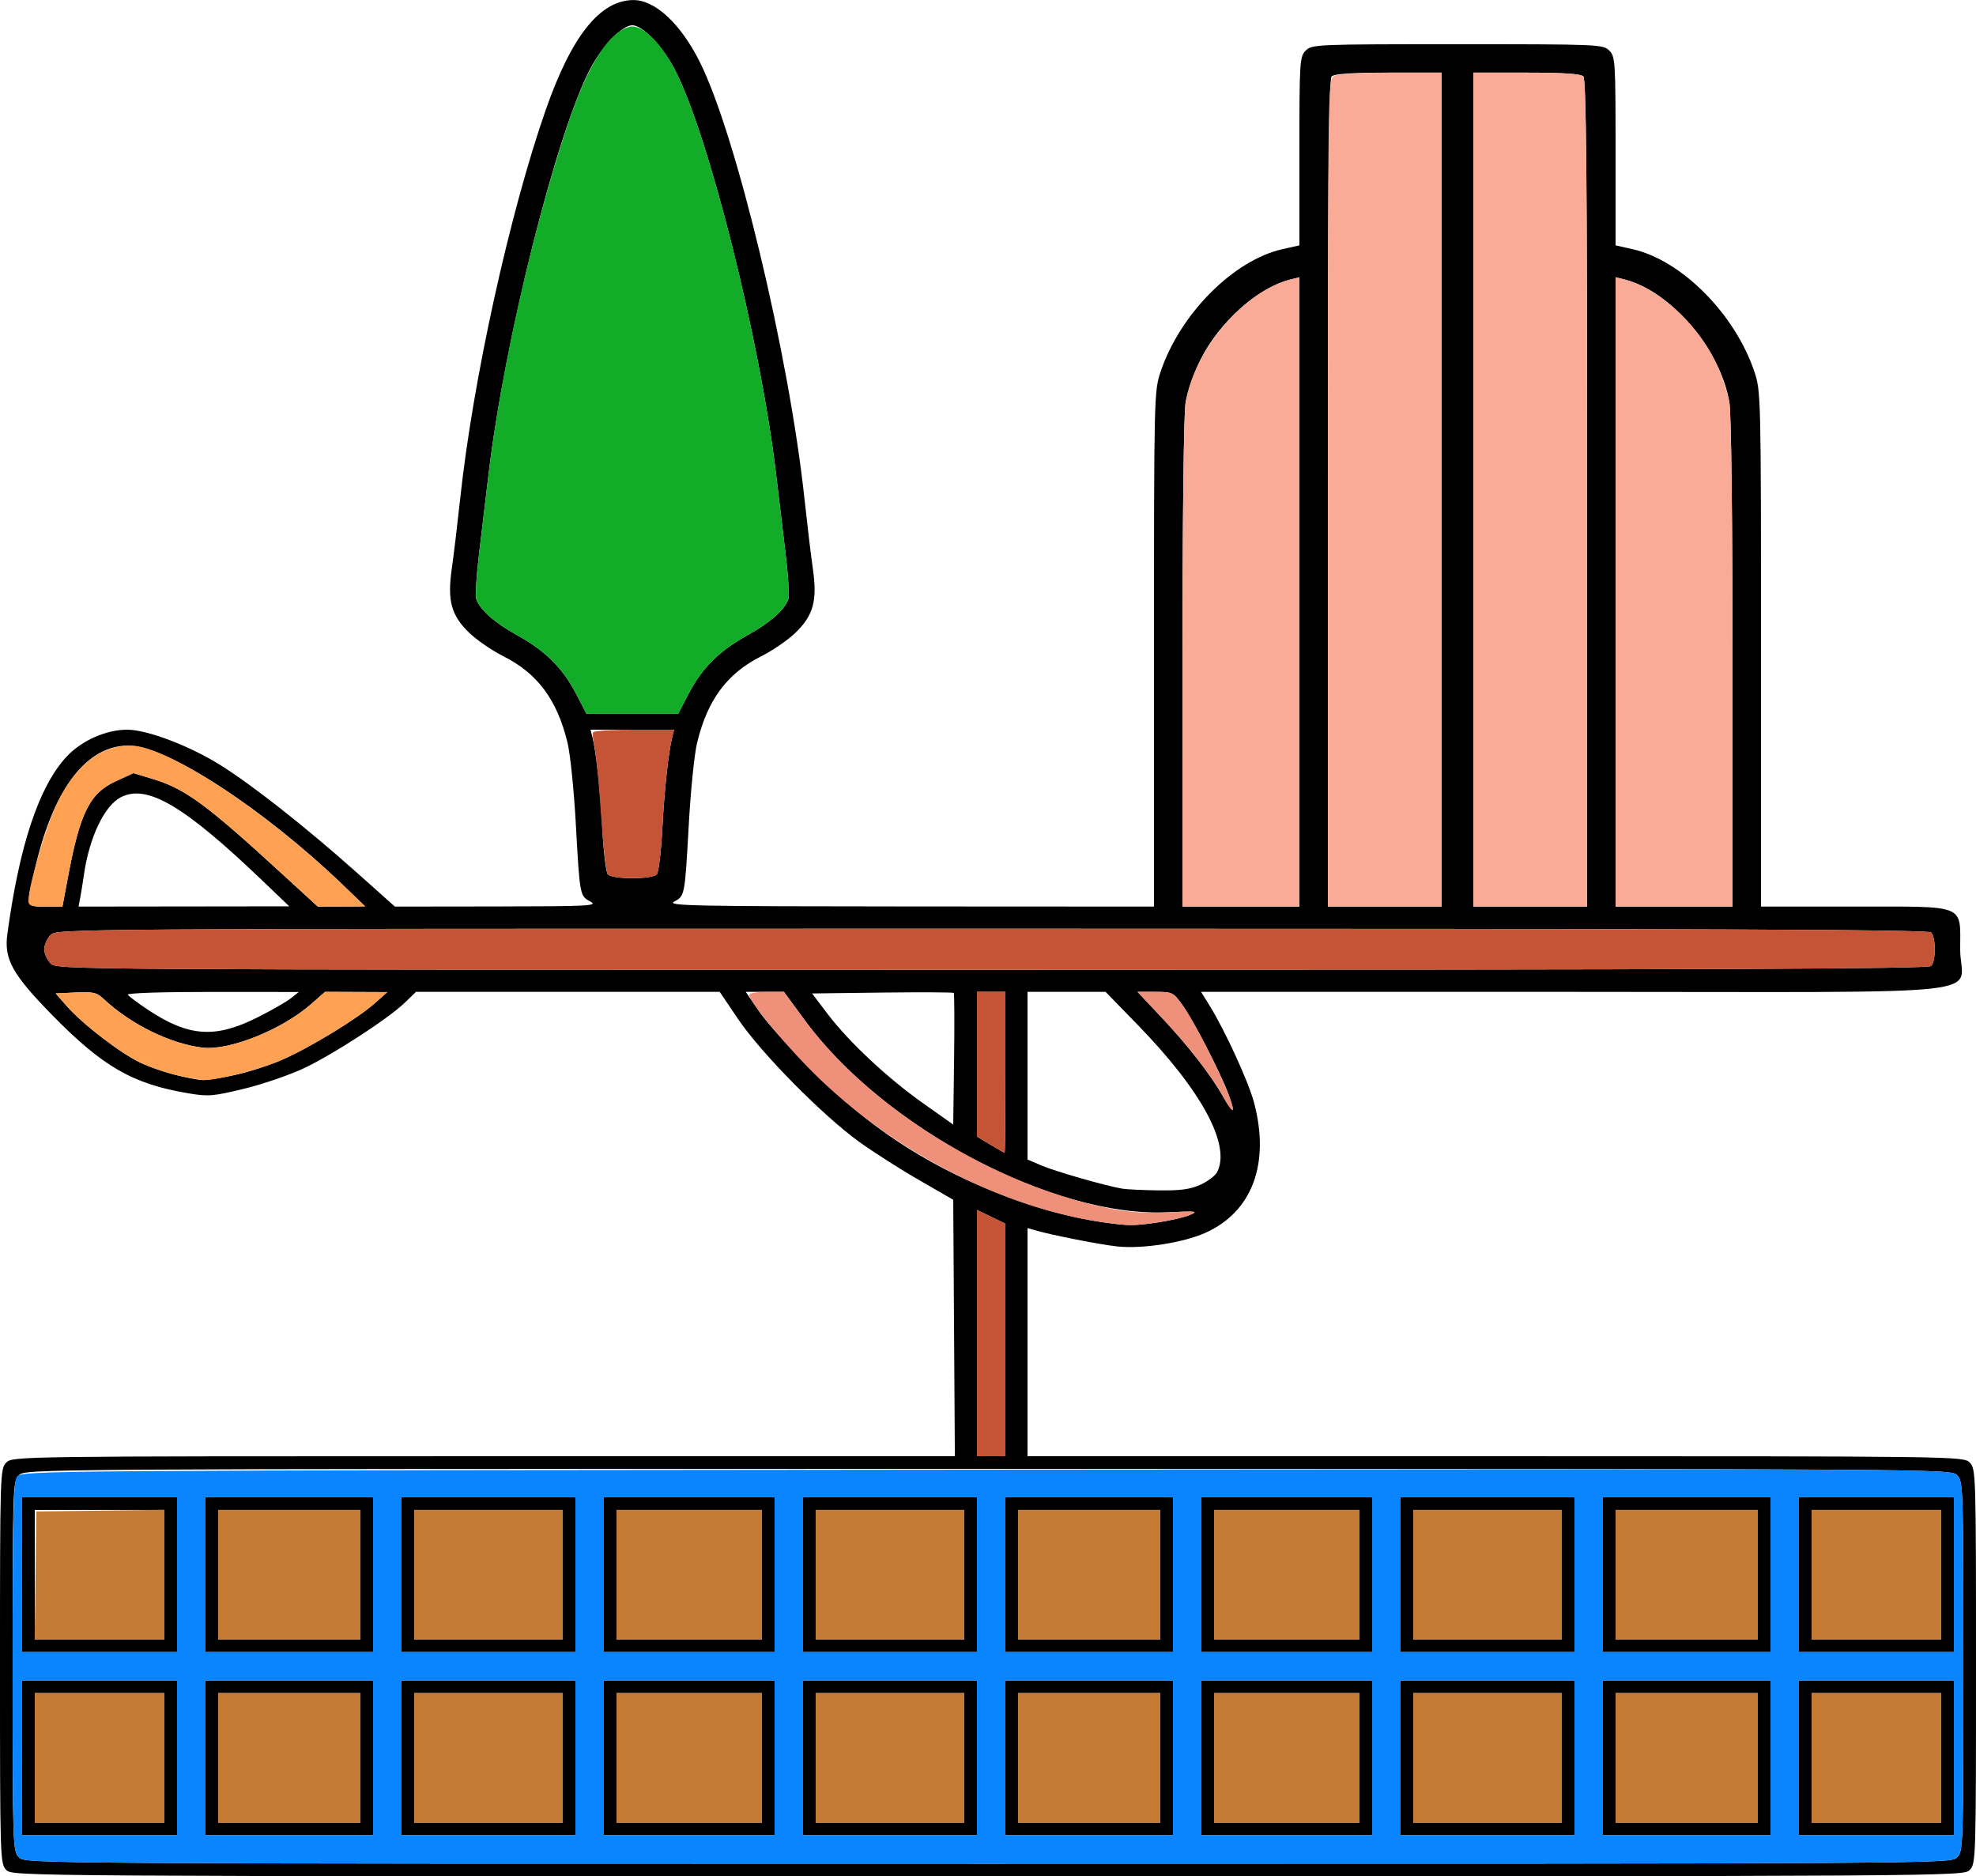 <?xml version="1.0" encoding="UTF-8" standalone="no"?>
<!DOCTYPE svg PUBLIC "-//W3C//DTD SVG 1.1//EN"
"http://www.w3.org/Graphics/SVG/1.1/DTD/svg11.dtd">
<svg width="632px" height="600px"
xmlns="http://www.w3.org/2000/svg" version="1.1">
<g transform="translate(0000, 0000) scale(1, 1)">
<path fill="#000000" stroke="none" d="
M 2.02 597.98
C 0.04 596.00 0.00 594.62 0.00 532.83
C 0.00 471.04 0.04 469.66 2.02 467.68
C 4.02 465.68 5.39 465.66 154.72 465.66
L 305.40 465.66
L 305.14 424.66
L 304.88 383.65
L 294.07 377.42
C 288.12 374.01 279.48 368.49 274.85 365.17
C 263.26 356.84 243.45 336.78 236.17 326.01
L 230.19 317.17
L 181.62 317.17
L 133.05 317.17
L 129.47 320.63
C 124.23 325.70 106.91 336.95 97.37 341.52
C 92.80 343.69 84.15 346.67 78.16 348.13
C 68.14 350.56 66.67 350.69 60.24 349.61
C 42.40 346.62 32.80 341.08 16.44 324.33
C 3.90 311.49 1.25 306.68 2.36 298.63
C 6.20 270.29 12.45 251.56 21.21 242.05
C 26.04 236.83 33.90 233.32 40.74 233.34
C 47.11 233.36 60.61 238.48 70.38 244.59
C 80.80 251.09 97.80 264.49 114.23 279.13
L 126.30 289.90
L 158.96 289.86
C 188.43 289.82 191.35 289.67 188.85 288.31
C 185.43 286.46 185.45 286.57 184.15 263.13
C 183.56 252.58 182.38 241.03 181.51 237.47
C 178.18 223.74 171.90 215.30 160.90 209.80
C 157.35 208.02 152.49 204.68 150.10 202.37
C 144.32 196.82 143.03 192.09 144.50 181.87
C 145.10 177.68 146.30 167.65 147.17 159.60
C 151.24 121.62 162.90 68.58 174.50 35.27
C 182.78 11.54 191.87 0.11 202.53 0.02
C 209.51 -0.03 217.68 7.56 223.79 19.75
C 235.49 43.11 252.39 113.59 257.31 159.60
C 258.18 167.65 259.38 177.68 259.98 181.87
C 261.45 192.09 260.16 196.82 254.38 202.37
C 251.99 204.68 247.13 208.02 243.58 209.80
C 232.58 215.30 226.30 223.74 222.97 237.47
C 222.10 241.03 220.92 252.58 220.33 263.13
C 219.03 286.57 219.05 286.46 215.63 288.31
C 213.16 289.66 221.30 289.82 290.97 289.86
L 369.09 289.90
L 369.09 207.55
C 369.09 126.78 369.13 125.07 371.19 118.91
C 377.41 100.38 394.52 83.18 410.21 79.67
L 415.60 78.46
L 415.60 48.32
C 415.60 19.53 415.69 18.09 417.63 16.16
C 419.59 14.20 420.99 14.14 466.16 14.14
C 511.33 14.14 512.74 14.20 514.70 16.16
C 516.63 18.09 516.72 19.53 516.72 48.32
L 516.72 78.46
L 522.11 79.67
C 537.81 83.18 554.92 100.38 561.14 118.91
C 563.20 125.07 563.24 126.78 563.24 207.55
L 563.24 289.90
L 593.07 289.90
C 629.28 289.90 626.94 288.96 626.94 303.54
C 626.94 318.94 642.96 317.17 503.52 317.17
L 384.14 317.17
L 386.81 321.46
C 391.73 329.36 399.32 345.89 401.08 352.53
C 406.29 372.14 400.49 387.59 385.40 394.28
C 378.29 397.42 365.44 399.40 357.46 398.59
C 351.82 398.00 336.12 394.91 330.92 393.36
L 328.64 392.70
L 328.64 429.17
L 328.64 465.66
L 478.30 465.66
C 626.61 465.66 627.98 465.68 629.98 467.68
C 631.96 469.66 632.00 471.04 632.00 532.83
C 632.00 594.62 631.96 596.00 629.98 597.98
C 627.97 599.99 626.61 600.00 316.00 600.00
C 5.39 600.00 4.03 599.99 2.02 597.98
M 625.93 593.94
C 627.90 591.97 627.96 590.58 627.96 532.83
C 627.96 475.08 627.90 473.69 625.93 471.72
C 623.92 469.71 622.57 469.70 316.00 469.70
C 9.43 469.70 8.08 469.71 6.07 471.72
C 4.10 473.69 4.04 475.08 4.04 532.83
C 4.04 590.58 4.10 591.97 6.07 593.94
C 8.08 595.95 9.43 595.96 316.00 595.96
C 622.57 595.96 623.92 595.95 625.93 593.94
M 321.56 428.48
L 321.56 391.31
L 317.01 389.10
L 312.46 386.90
L 312.46 426.27
L 312.46 465.66
L 317.01 465.66
L 321.56 465.66
L 321.56 428.48
M 370.35 390.89
C 374.10 390.35 378.65 389.29 380.46 388.55
C 383.45 387.31 382.81 387.23 373.56 387.66
C 336.82 389.36 282.76 360.78 257.36 326.20
L 250.73 317.17
L 244.62 317.17
L 238.51 317.17
L 242.85 323.48
C 245.24 326.96 252.89 335.48 259.86 342.44
C 277.53 360.10 295.18 371.84 318.07 381.14
C 329.47 385.78 341.83 389.25 352.42 390.80
C 360.79 392.01 362.56 392.02 370.35 390.89
M 383.92 378.85
C 386.24 377.80 388.62 376.02 389.23 374.90
C 393.84 366.30 384.40 348.78 363.69 327.53
L 353.61 317.17
L 341.13 317.17
L 328.64 317.17
L 328.64 343.98
L 328.64 370.78
L 333.22 372.74
C 337.60 374.62 353.68 379.21 358.98 380.11
C 360.37 380.34 365.60 380.59 370.60 380.65
C 377.56 380.74 380.70 380.31 383.92 378.85
M 321.56 342.93
L 321.56 317.17
L 317.01 317.17
L 312.46 317.17
L 312.46 340.30
L 312.46 363.43
L 316.76 366.02
C 319.12 367.44 321.17 368.63 321.31 368.65
C 321.45 368.67 321.56 357.09 321.56 342.93
M 305.05 317.51
C 304.84 317.30 294.55 317.25 282.20 317.40
L 259.73 317.68
L 264.71 324.24
C 271.56 333.25 283.89 344.78 295.32 352.85
L 304.88 359.61
L 305.15 338.75
C 305.30 327.27 305.25 317.72 305.05 317.51
M 392.86 349.77
C 390.27 342.83 381.62 326.11 378.13 321.29
C 375.25 317.32 374.94 317.17 369.48 317.17
L 363.82 317.17
L 371.39 325.21
C 380.01 334.35 387.33 343.77 391.20 350.68
C 394.50 356.54 395.24 356.13 392.86 349.77
M 74.62 343.86
C 78.90 342.98 85.83 340.79 90.00 338.98
C 98.96 335.11 114.12 325.88 119.83 320.84
L 123.87 317.25
L 113.91 317.21
L 103.96 317.17
L 99.50 321.09
C 90.19 329.28 73.25 336.06 64.72 335.00
C 54.39 333.73 41.83 327.56 33.26 319.54
C 30.94 317.36 29.85 317.10 24.22 317.37
L 17.81 317.68
L 21.29 321.65
C 26.47 327.55 38.53 336.80 45.06 339.89
C 50.31 342.36 60.52 345.17 65.01 345.37
C 66.01 345.41 70.33 344.74 74.62 343.86
M 82.39 325.32
C 86.85 323.08 91.63 320.34 93.03 319.23
L 95.56 317.21
L 67.94 317.19
C 51.79 317.18 40.56 317.55 40.89 318.08
C 41.21 318.59 44.07 320.74 47.27 322.86
C 60.35 331.56 68.80 332.14 82.39 325.32
M 617.64 308.89
C 619.21 307.32 619.21 299.75 617.64 298.18
C 616.70 297.24 548.61 296.97 317.31 296.97
C 19.55 296.97 18.19 296.98 16.18 298.99
C 15.07 300.10 14.16 302.14 14.16 303.54
C 14.16 304.93 15.07 306.97 16.18 308.08
C 18.19 310.09 19.55 310.10 317.31 310.10
C 548.61 310.10 616.70 309.83 617.64 308.89
M 21.72 280.56
C 25.61 259.77 28.69 253.64 37.12 249.77
L 42.69 247.22
L 48.82 249.08
C 59.25 252.23 65.95 257.15 90.50 279.69
L 101.63 289.89
L 109.21 289.87
L 116.79 289.84
L 109.72 283.03
C 84.03 258.36 53.37 238.47 40.95 238.44
C 27.98 238.40 17.48 251.83 11.63 275.94
C 8.13 290.38 8.03 289.90 14.54 289.90
L 19.97 289.90
L 21.72 280.56
M 83.93 281.60
C 58.83 257.58 47.00 250.62 38.63 254.95
C 33.36 257.67 28.53 267.84 26.83 279.80
C 26.47 282.30 25.95 285.60 25.65 287.12
L 25.12 289.90
L 58.82 289.86
L 92.52 289.82
L 83.93 281.60
M 415.60 189.28
L 415.60 88.67
L 412.82 89.35
C 402.34 91.94 389.84 103.09 383.90 115.15
C 381.85 119.31 379.73 125.45 379.19 128.79
C 378.60 132.34 378.20 166.87 378.20 212.37
L 378.19 289.90
L 396.90 289.90
L 415.60 289.90
L 415.60 189.28
M 461.11 156.57
L 461.11 23.23
L 444.12 23.23
C 432.26 23.23 426.77 23.60 425.92 24.44
C 424.99 25.37 424.70 56.36 424.70 157.78
L 424.70 289.90
L 442.91 289.90
L 461.11 289.90
L 461.11 156.57
M 507.62 157.78
C 507.62 56.36 507.34 25.37 506.41 24.44
C 505.56 23.60 500.07 23.23 488.21 23.23
L 471.22 23.23
L 471.22 156.57
L 471.22 289.90
L 489.42 289.90
L 507.62 289.90
L 507.62 157.78
M 554.13 212.37
C 554.13 166.87 553.72 132.34 553.14 128.79
C 550.38 111.77 534.38 93.02 519.50 89.35
L 516.72 88.67
L 516.72 189.28
L 516.72 289.90
L 535.43 289.90
L 554.14 289.90
L 554.13 212.37
M 210.10 279.55
C 210.66 278.85 211.44 272.37 211.83 265.15
C 212.50 252.40 213.79 240.59 215.00 235.72
L 215.61 233.33
L 202.24 233.33
L 188.87 233.33
L 189.48 235.72
C 190.69 240.59 191.98 252.40 192.65 265.15
C 193.04 272.37 193.82 278.85 194.38 279.55
C 195.02 280.33 198.00 280.81 202.24 280.81
C 206.48 280.81 209.46 280.33 210.10 279.55
M 220.20 221.90
C 224.46 213.68 230.09 208.07 239.05 203.13
C 246.24 199.17 250.92 195.04 252.14 191.60
C 252.50 190.59 252.12 184.22 251.30 177.45
C 250.49 170.69 249.10 159.02 248.21 151.52
C 243.10 108.62 226.54 42.64 215.69 21.98
C 211.83 14.64 205.49 8.08 202.24 8.08
C 198.99 8.08 192.65 14.64 188.79 21.98
C 177.94 42.64 161.38 108.62 156.27 151.52
C 155.38 159.02 153.99 170.69 153.18 177.45
C 152.36 184.22 151.98 190.59 152.34 191.60
C 153.56 195.04 158.24 199.17 165.43 203.13
C 174.39 208.07 180.02 213.68 184.28 221.90
L 187.58 228.27
L 202.24 228.27
L 216.90 228.27
L 220.20 221.90"/>
<path fill="#000000" stroke="none" d="
M 7.08 562.12
L 7.08 537.37
L 31.85 537.37
L 56.63 537.37
L 56.63 562.12
L 56.63 586.87
L 31.85 586.87
L 7.08 586.87
L 7.08 562.12
M 52.58 562.12
L 52.58 541.41
L 31.85 541.41
L 11.12 541.41
L 11.12 562.12
L 11.12 582.83
L 31.85 582.83
L 52.58 582.83
L 52.58 562.12"/>
<path fill="#000000" stroke="none" d="
M 65.73 562.12
L 65.73 537.37
L 92.52 537.37
L 119.32 537.37
L 119.32 562.12
L 119.32 586.87
L 92.52 586.87
L 65.73 586.87
L 65.73 562.12
M 115.28 562.12
L 115.28 541.41
L 92.52 541.41
L 69.77 541.41
L 69.77 562.12
L 69.77 582.83
L 92.52 582.83
L 115.28 582.83
L 115.28 562.12"/>
<path fill="#000000" stroke="none" d="
M 128.42 562.12
L 128.42 537.37
L 156.23 537.37
L 184.04 537.37
L 184.04 562.12
L 184.04 586.87
L 156.23 586.87
L 128.42 586.87
L 128.42 562.12
M 179.99 562.12
L 179.99 541.41
L 156.23 541.41
L 132.47 541.41
L 132.47 562.12
L 132.47 582.83
L 156.23 582.83
L 179.99 582.83
L 179.99 562.12"/>
<path fill="#000000" stroke="none" d="
M 193.14 562.12
L 193.14 537.37
L 220.44 537.37
L 247.74 537.37
L 247.74 562.12
L 247.74 586.87
L 220.44 586.87
L 193.14 586.87
L 193.14 562.12
M 243.70 562.12
L 243.70 541.41
L 220.44 541.41
L 197.18 541.41
L 197.18 562.12
L 197.18 582.83
L 220.44 582.83
L 243.70 582.83
L 243.70 562.12"/>
<path fill="#000000" stroke="none" d="
M 256.84 562.12
L 256.84 537.37
L 284.65 537.37
L 312.46 537.37
L 312.46 562.12
L 312.46 586.87
L 284.65 586.87
L 256.84 586.87
L 256.84 562.12
M 308.42 562.12
L 308.42 541.41
L 284.65 541.41
L 260.89 541.41
L 260.89 562.12
L 260.89 582.83
L 284.65 582.83
L 308.42 582.83
L 308.42 562.12"/>
<path fill="#000000" stroke="none" d="
M 321.56 562.12
L 321.56 537.37
L 348.36 537.37
L 375.16 537.37
L 375.16 562.12
L 375.16 586.87
L 348.36 586.87
L 321.56 586.87
L 321.56 562.12
M 371.11 562.12
L 371.11 541.41
L 348.36 541.41
L 325.61 541.41
L 325.61 562.12
L 325.61 582.83
L 348.36 582.83
L 371.11 582.83
L 371.11 562.12"/>
<path fill="#000000" stroke="none" d="
M 384.26 562.12
L 384.26 537.37
L 411.56 537.37
L 438.86 537.37
L 438.86 562.12
L 438.86 586.87
L 411.56 586.87
L 384.26 586.87
L 384.26 562.12
M 434.82 562.12
L 434.82 541.41
L 411.56 541.41
L 388.30 541.41
L 388.30 562.12
L 388.30 582.83
L 411.56 582.83
L 434.82 582.83
L 434.82 562.12"/>
<path fill="#000000" stroke="none" d="
M 447.96 562.12
L 447.96 537.37
L 475.77 537.37
L 503.58 537.37
L 503.58 562.12
L 503.58 586.87
L 475.77 586.87
L 447.96 586.87
L 447.96 562.12
M 499.53 562.12
L 499.53 541.41
L 475.77 541.41
L 452.01 541.41
L 452.01 562.12
L 452.01 582.83
L 475.77 582.83
L 499.53 582.83
L 499.53 562.12"/>
<path fill="#000000" stroke="none" d="
M 512.68 562.12
L 512.68 537.37
L 539.48 537.37
L 566.27 537.37
L 566.27 562.12
L 566.27 586.87
L 539.48 586.87
L 512.68 586.87
L 512.68 562.12
M 562.23 562.12
L 562.23 541.41
L 539.48 541.41
L 516.72 541.41
L 516.72 562.12
L 516.72 582.83
L 539.48 582.83
L 562.23 582.83
L 562.23 562.12"/>
<path fill="#000000" stroke="none" d="
M 575.37 562.12
L 575.37 537.37
L 600.15 537.37
L 624.92 537.37
L 624.92 562.12
L 624.92 586.87
L 600.15 586.87
L 575.37 586.87
L 575.37 562.12
M 620.88 562.12
L 620.88 541.41
L 600.15 541.41
L 579.42 541.41
L 579.42 562.12
L 579.42 582.83
L 600.15 582.83
L 620.88 582.83
L 620.88 562.12"/>
<path fill="#000000" stroke="none" d="
M 7.08 503.54
L 7.08 478.79
L 31.85 478.79
L 56.63 478.79
L 56.63 503.54
L 56.63 528.28
L 31.85 528.28
L 7.08 528.28
L 7.08 503.54
M 52.58 503.54
L 52.58 482.83
L 31.85 482.83
L 11.12 482.83
L 11.12 503.54
L 11.12 524.24
L 31.85 524.24
L 52.58 524.24
L 52.58 503.54"/>
<path fill="#000000" stroke="none" d="
M 65.73 503.54
L 65.73 478.79
L 92.52 478.79
L 119.32 478.79
L 119.32 503.54
L 119.32 528.28
L 92.52 528.28
L 65.73 528.28
L 65.73 503.54
M 115.28 503.54
L 115.28 482.83
L 92.52 482.83
L 69.77 482.83
L 69.77 503.54
L 69.77 524.24
L 92.52 524.24
L 115.28 524.24
L 115.28 503.54"/>
<path fill="#000000" stroke="none" d="
M 128.42 503.54
L 128.42 478.79
L 156.23 478.79
L 184.04 478.79
L 184.04 503.54
L 184.04 528.28
L 156.23 528.28
L 128.42 528.28
L 128.42 503.54
M 179.99 503.54
L 179.99 482.83
L 156.23 482.83
L 132.47 482.83
L 132.47 503.54
L 132.47 524.24
L 156.23 524.24
L 179.99 524.24
L 179.99 503.54"/>
<path fill="#000000" stroke="none" d="
M 193.14 503.54
L 193.14 478.79
L 220.44 478.79
L 247.74 478.79
L 247.74 503.54
L 247.74 528.28
L 220.44 528.28
L 193.14 528.28
L 193.14 503.54
M 243.70 503.54
L 243.70 482.83
L 220.44 482.83
L 197.18 482.83
L 197.18 503.54
L 197.18 524.24
L 220.44 524.24
L 243.70 524.24
L 243.70 503.54"/>
<path fill="#000000" stroke="none" d="
M 256.84 503.54
L 256.84 478.79
L 284.65 478.79
L 312.46 478.79
L 312.46 503.54
L 312.46 528.28
L 284.65 528.28
L 256.84 528.28
L 256.84 503.54
M 308.42 503.54
L 308.42 482.83
L 284.65 482.83
L 260.89 482.83
L 260.89 503.54
L 260.89 524.24
L 284.65 524.24
L 308.42 524.24
L 308.42 503.54"/>
<path fill="#000000" stroke="none" d="
M 321.56 503.54
L 321.56 478.79
L 348.36 478.79
L 375.16 478.79
L 375.16 503.54
L 375.16 528.28
L 348.36 528.28
L 321.56 528.28
L 321.56 503.54
M 371.11 503.54
L 371.11 482.83
L 348.36 482.83
L 325.61 482.83
L 325.61 503.54
L 325.61 524.24
L 348.36 524.24
L 371.11 524.24
L 371.11 503.54"/>
<path fill="#000000" stroke="none" d="
M 384.26 503.54
L 384.26 478.79
L 411.56 478.79
L 438.86 478.79
L 438.86 503.54
L 438.86 528.28
L 411.56 528.28
L 384.26 528.28
L 384.26 503.54
M 434.82 503.54
L 434.82 482.83
L 411.56 482.83
L 388.30 482.83
L 388.30 503.54
L 388.30 524.24
L 411.56 524.24
L 434.82 524.24
L 434.82 503.54"/>
<path fill="#000000" stroke="none" d="
M 447.96 503.54
L 447.96 478.79
L 475.77 478.79
L 503.58 478.79
L 503.58 503.54
L 503.58 528.28
L 475.77 528.28
L 447.96 528.28
L 447.96 503.54
M 499.53 503.54
L 499.53 482.83
L 475.77 482.83
L 452.01 482.83
L 452.01 503.54
L 452.01 524.24
L 475.77 524.24
L 499.53 524.24
L 499.53 503.54"/>
<path fill="#000000" stroke="none" d="
M 512.68 503.54
L 512.68 478.79
L 539.48 478.79
L 566.27 478.79
L 566.27 503.54
L 566.27 528.28
L 539.48 528.28
L 512.68 528.28
L 512.68 503.54
M 562.23 503.54
L 562.23 482.83
L 539.48 482.83
L 516.72 482.83
L 516.72 503.54
L 516.72 524.24
L 539.48 524.24
L 562.23 524.24
L 562.23 503.54"/>
<path fill="#000000" stroke="none" d="
M 575.37 503.54
L 575.37 478.79
L 600.15 478.79
L 624.92 478.79
L 624.92 503.54
L 624.92 528.28
L 600.15 528.28
L 575.37 528.28
L 575.37 503.54
M 620.88 503.54
L 620.88 482.83
L 600.15 482.83
L 579.42 482.83
L 579.42 503.54
L 579.42 524.24
L 600.15 524.24
L 620.88 524.24
L 620.88 503.54"/>
<path fill="#13ac29" stroke="none" d="
M 184.28 221.90
C 180.02 213.68 174.39 208.07 165.43 203.13
C 158.24 199.17 153.56 195.04 152.34 191.60
C 151.98 190.59 152.36 184.22 153.18 177.45
C 153.99 170.69 155.38 159.02 156.27 151.52
C 160.18 118.66 170.17 74.28 181.09 41.28
C 187.73 21.18 194.50 10.26 201.38 8.57
C 205.14 7.65 211.08 13.21 215.69 21.98
C 226.54 42.64 243.10 108.62 248.21 151.52
C 249.10 159.02 250.49 170.69 251.30 177.45
C 252.12 184.22 252.50 190.59 252.14 191.60
C 250.92 195.04 246.24 199.17 239.05 203.13
C 230.09 208.07 224.46 213.68 220.20 221.90
L 216.90 228.27
L 202.24 228.27
L 187.58 228.27
L 184.28 221.90"/>
<path fill="#f9ab98" stroke="none" d="
M 378.20 212.37
C 378.20 166.87 378.60 132.34 379.19 128.79
C 381.95 111.77 397.95 93.02 412.82 89.35
L 415.60 88.67
L 415.60 189.28
L 415.60 289.90
L 396.90 289.90
L 378.19 289.90
L 378.20 212.37"/>
<path fill="#f9ab98" stroke="none" d="
M 424.70 157.62
C 424.70 27.86 424.74 25.30 426.66 24.28
C 427.78 23.68 435.59 23.23 444.86 23.23
L 461.11 23.23
L 461.11 156.57
L 461.11 289.90
L 442.91 289.90
L 424.70 289.90
L 424.70 157.62"/>
<path fill="#f9ab98" stroke="none" d="
M 471.22 156.57
L 471.22 23.23
L 488.21 23.23
C 500.07 23.23 505.56 23.60 506.41 24.44
C 507.34 25.37 507.62 56.36 507.62 157.78
L 507.62 289.90
L 489.42 289.90
L 471.22 289.90
L 471.22 156.57"/>
<path fill="#f9ab98" stroke="none" d="
M 516.72 189.28
L 516.72 88.67
L 519.50 89.35
C 529.99 91.94 542.49 103.09 548.42 115.15
C 550.48 119.31 552.60 125.45 553.14 128.79
C 553.72 132.34 554.13 166.87 554.13 212.37
L 554.14 289.90
L 535.43 289.90
L 516.72 289.90
L 516.72 189.28"/>
<path fill="#c55436" stroke="none" d="
M 312.46 426.27
L 312.46 386.90
L 317.01 389.10
L 321.56 391.31
L 321.56 428.48
L 321.56 465.66
L 317.01 465.66
L 312.46 465.66
L 312.46 426.27"/>
<path fill="#c55436" stroke="none" d="
M 316.76 366.02
L 312.46 363.43
L 312.46 340.30
L 312.46 317.17
L 317.01 317.17
L 321.56 317.17
L 321.56 342.93
C 321.56 357.09 321.45 368.67 321.31 368.65
C 321.17 368.63 319.12 367.44 316.76 366.02"/>
<path fill="#c55436" stroke="none" d="
M 16.18 308.08
C 15.07 306.97 14.16 304.93 14.16 303.54
C 14.16 302.14 15.07 300.10 16.18 298.99
C 18.19 296.98 19.55 296.97 317.31 296.97
C 548.61 296.97 616.70 297.24 617.64 298.18
C 619.21 299.75 619.21 307.32 617.64 308.89
C 616.70 309.83 548.61 310.10 317.31 310.10
C 19.55 310.10 18.19 310.09 16.18 308.08"/>
<path fill="#c55436" stroke="none" d="
M 194.40 279.55
C 193.86 278.85 192.88 270.32 192.24 260.61
C 191.60 250.89 190.66 241.13 190.16 238.95
C 189.64 236.76 189.45 234.60 189.72 234.15
C 189.99 233.70 195.94 233.33 202.92 233.33
L 215.61 233.33
L 215.00 235.72
C 213.79 240.59 212.50 252.40 211.83 265.15
C 211.44 272.37 210.66 278.85 210.10 279.55
C 209.46 280.33 206.48 280.81 202.24 280.81
C 197.98 280.81 195.03 280.33 194.40 279.55"/>
<path fill="#ffa153" stroke="none" d="
M 57.00 343.95
C 53.60 343.21 48.22 341.38 45.06 339.89
C 38.53 336.80 26.47 327.55 21.29 321.65
L 17.81 317.68
L 24.22 317.37
C 29.85 317.10 30.94 317.36 33.26 319.54
C 41.83 327.56 54.39 333.73 64.72 335.00
C 73.25 336.06 90.19 329.28 99.50 321.09
L 103.96 317.17
L 113.91 317.21
L 123.87 317.25
L 119.83 320.84
C 114.12 325.88 98.96 335.11 90.00 338.98
C 82.94 342.04 69.17 345.56 65.01 345.37
C 64.02 345.33 60.41 344.69 57.00 343.95"/>
<path fill="#ffa153" stroke="none" d="
M 9.10 288.13
C 9.10 283.36 14.69 264.22 18.18 257.00
C 24.22 244.54 32.16 238.33 41.96 238.42
C 53.45 238.54 85.05 259.34 109.72 283.03
L 116.79 289.84
L 109.21 289.87
L 101.63 289.89
L 90.50 279.69
C 65.95 257.15 59.25 252.23 48.82 249.08
L 42.69 247.22
L 37.12 249.77
C 28.69 253.64 25.61 259.77 21.72 280.56
L 19.97 289.90
L 14.54 289.90
C 10.03 289.90 9.10 289.60 9.10 288.13"/>
<path fill="#ef907a" stroke="none" d="
M 352.42 390.80
C 321.30 386.26 287.41 369.11 262.33 345.19
C 252.68 335.99 239.65 320.43 239.65 318.12
C 239.65 317.60 242.14 317.17 245.19 317.17
L 250.73 317.17
L 257.36 326.20
C 278.03 354.32 318.03 379.04 354.85 386.42
C 360.88 387.64 366.36 387.99 373.56 387.66
C 382.81 387.23 383.45 387.31 380.46 388.55
C 376.96 390.00 365.20 391.95 361.00 391.78
C 359.60 391.72 355.75 391.27 352.42 390.80"/>
<path fill="#ef907a" stroke="none" d="
M 391.20 350.68
C 387.33 343.77 380.01 334.35 371.39 325.21
L 363.82 317.17
L 369.48 317.17
C 374.94 317.17 375.25 317.32 378.13 321.29
C 383.52 328.73 395.50 353.76 394.26 354.99
C 394.03 355.21 392.67 353.27 391.20 350.68"/>
<path fill="#0885ff" stroke="none" d="
M 6.07 593.94
C 4.10 591.97 4.04 590.58 4.04 533.02
C 4.04 483.75 4.28 473.81 5.48 472.16
C 6.90 470.23 11.36 470.20 315.40 469.95
C 622.97 469.69 623.91 469.70 625.93 471.72
C 627.91 473.70 627.96 475.04 627.96 532.83
C 627.96 590.58 627.90 591.97 625.93 593.94
C 623.92 595.95 622.57 595.96 316.00 595.96
C 9.43 595.96 8.08 595.95 6.07 593.94
M 56.63 562.12
L 56.63 537.37
L 31.85 537.37
L 7.08 537.37
L 7.08 562.12
L 7.08 586.87
L 31.85 586.87
L 56.63 586.87
L 56.63 562.12
M 119.32 562.12
L 119.32 537.37
L 92.52 537.37
L 65.73 537.37
L 65.73 562.12
L 65.73 586.87
L 92.52 586.87
L 119.32 586.87
L 119.32 562.12
M 184.04 562.12
L 184.04 537.37
L 156.23 537.37
L 128.42 537.37
L 128.42 562.12
L 128.42 586.87
L 156.23 586.87
L 184.04 586.87
L 184.04 562.12
M 247.74 562.12
L 247.74 537.37
L 220.44 537.37
L 193.14 537.37
L 193.14 562.12
L 193.14 586.87
L 220.44 586.87
L 247.74 586.87
L 247.74 562.12
M 312.46 562.12
L 312.46 537.37
L 284.65 537.37
L 256.84 537.37
L 256.84 562.12
L 256.84 586.87
L 284.65 586.87
L 312.46 586.87
L 312.46 562.12
M 375.16 562.12
L 375.16 537.37
L 348.36 537.37
L 321.56 537.37
L 321.56 562.12
L 321.56 586.87
L 348.36 586.87
L 375.16 586.87
L 375.16 562.12
M 438.86 562.12
L 438.86 537.37
L 411.56 537.37
L 384.26 537.37
L 384.26 562.12
L 384.26 586.87
L 411.56 586.87
L 438.86 586.87
L 438.86 562.12
M 503.58 562.12
L 503.58 537.37
L 475.77 537.37
L 447.96 537.37
L 447.96 562.12
L 447.96 586.87
L 475.77 586.87
L 503.58 586.87
L 503.58 562.12
M 566.27 562.12
L 566.27 537.37
L 539.48 537.37
L 512.68 537.37
L 512.68 562.12
L 512.68 586.87
L 539.48 586.87
L 566.27 586.87
L 566.27 562.12
M 624.92 562.12
L 624.92 537.37
L 600.15 537.37
L 575.37 537.37
L 575.37 562.12
L 575.37 586.87
L 600.15 586.87
L 624.92 586.87
L 624.92 562.12
M 56.63 503.54
L 56.63 478.79
L 31.85 478.79
L 7.08 478.79
L 7.08 503.54
L 7.08 528.28
L 31.85 528.28
L 56.63 528.28
L 56.63 503.54
M 119.32 503.54
L 119.32 478.79
L 92.52 478.79
L 65.73 478.79
L 65.73 503.54
L 65.73 528.28
L 92.52 528.28
L 119.32 528.28
L 119.32 503.54
M 184.04 503.54
L 184.04 478.79
L 156.23 478.79
L 128.42 478.79
L 128.42 503.54
L 128.42 528.28
L 156.23 528.28
L 184.04 528.28
L 184.04 503.54
M 247.74 503.54
L 247.74 478.79
L 220.44 478.79
L 193.14 478.79
L 193.14 503.54
L 193.14 528.28
L 220.44 528.28
L 247.74 528.28
L 247.74 503.54
M 312.46 503.54
L 312.46 478.79
L 284.65 478.79
L 256.84 478.79
L 256.84 503.54
L 256.84 528.28
L 284.65 528.28
L 312.46 528.28
L 312.46 503.54
M 375.16 503.54
L 375.16 478.79
L 348.36 478.79
L 321.56 478.79
L 321.56 503.54
L 321.56 528.28
L 348.36 528.28
L 375.16 528.28
L 375.16 503.54
M 438.86 503.54
L 438.86 478.79
L 411.56 478.79
L 384.26 478.79
L 384.26 503.54
L 384.26 528.28
L 411.56 528.28
L 438.86 528.28
L 438.86 503.54
M 503.58 503.54
L 503.58 478.79
L 475.77 478.79
L 447.96 478.79
L 447.96 503.54
L 447.96 528.28
L 475.77 528.28
L 503.58 528.28
L 503.58 503.54
M 566.27 503.54
L 566.27 478.79
L 539.48 478.79
L 512.68 478.79
L 512.68 503.54
L 512.68 528.28
L 539.48 528.28
L 566.27 528.28
L 566.27 503.54
M 624.92 503.54
L 624.92 478.79
L 600.15 478.79
L 575.37 478.79
L 575.37 503.54
L 575.37 528.28
L 600.15 528.28
L 624.92 528.28
L 624.92 503.54"/>
<path fill="#c57a36" stroke="none" d="
M 11.12 562.12
L 11.12 541.41
L 31.85 541.41
L 52.58 541.41
L 52.58 562.12
L 52.58 582.83
L 31.85 582.83
L 11.12 582.83
L 11.12 562.12"/>
<path fill="#c57a36" stroke="none" d="
M 69.77 562.12
L 69.77 541.41
L 92.52 541.41
L 115.28 541.41
L 115.28 562.12
L 115.28 582.83
L 92.52 582.83
L 69.77 582.83
L 69.77 562.12"/>
<path fill="#c57a36" stroke="none" d="
M 132.47 562.12
L 132.47 541.41
L 156.23 541.41
L 179.99 541.41
L 179.99 562.12
L 179.99 582.83
L 156.23 582.83
L 132.47 582.83
L 132.47 562.12"/>
<path fill="#c57a36" stroke="none" d="
M 197.18 562.12
L 197.18 541.41
L 220.44 541.41
L 243.70 541.41
L 243.70 562.12
L 243.70 582.83
L 220.44 582.83
L 197.18 582.83
L 197.18 562.12"/>
<path fill="#c57a36" stroke="none" d="
M 260.89 562.12
L 260.89 541.41
L 284.65 541.41
L 308.42 541.41
L 308.42 562.12
L 308.42 582.83
L 284.65 582.83
L 260.89 582.83
L 260.89 562.12"/>
<path fill="#c57a36" stroke="none" d="
M 325.61 562.12
L 325.61 541.41
L 348.36 541.41
L 371.11 541.41
L 371.11 562.12
L 371.11 582.83
L 348.36 582.83
L 325.61 582.83
L 325.61 562.12"/>
<path fill="#c57a36" stroke="none" d="
M 388.30 562.12
L 388.30 541.41
L 411.56 541.41
L 434.82 541.41
L 434.82 562.12
L 434.82 582.83
L 411.56 582.83
L 388.30 582.83
L 388.30 562.12"/>
<path fill="#c57a36" stroke="none" d="
M 452.01 562.12
L 452.01 541.41
L 475.77 541.41
L 499.53 541.41
L 499.53 562.12
L 499.53 582.83
L 475.77 582.83
L 452.01 582.83
L 452.01 562.12"/>
<path fill="#c57a36" stroke="none" d="
M 516.72 562.12
L 516.72 541.41
L 539.48 541.41
L 562.23 541.41
L 562.23 562.12
L 562.23 582.83
L 539.48 582.83
L 516.72 582.83
L 516.72 562.12"/>
<path fill="#c57a36" stroke="none" d="
M 579.42 562.12
L 579.42 541.41
L 600.15 541.41
L 620.88 541.41
L 620.88 562.12
L 620.88 582.83
L 600.15 582.83
L 579.42 582.83
L 579.42 562.12"/>
<path fill="#c57a36" stroke="none" d="
M 11.36 503.79
L 11.63 483.33
L 32.11 483.06
L 52.58 482.79
L 52.58 503.52
L 52.58 524.24
L 31.83 524.24
L 11.08 524.24
L 11.36 503.79"/>
<path fill="#c57a36" stroke="none" d="
M 69.77 503.54
L 69.77 482.83
L 92.52 482.83
L 115.28 482.83
L 115.28 503.54
L 115.28 524.24
L 92.52 524.24
L 69.77 524.24
L 69.77 503.54"/>
<path fill="#c57a36" stroke="none" d="
M 132.47 503.54
L 132.47 482.83
L 156.23 482.83
L 179.99 482.83
L 179.99 503.54
L 179.99 524.24
L 156.23 524.24
L 132.47 524.24
L 132.47 503.54"/>
<path fill="#c57a36" stroke="none" d="
M 197.18 503.54
L 197.18 482.83
L 220.44 482.83
L 243.70 482.83
L 243.70 503.54
L 243.70 524.24
L 220.44 524.24
L 197.18 524.24
L 197.18 503.54"/>
<path fill="#c57a36" stroke="none" d="
M 260.89 503.54
L 260.89 482.83
L 284.65 482.83
L 308.42 482.83
L 308.42 503.54
L 308.42 524.24
L 284.65 524.24
L 260.89 524.24
L 260.89 503.54"/>
<path fill="#c57a36" stroke="none" d="
M 325.61 503.54
L 325.61 482.83
L 348.36 482.83
L 371.11 482.83
L 371.11 503.54
L 371.11 524.24
L 348.36 524.24
L 325.61 524.24
L 325.61 503.54"/>
<path fill="#c57a36" stroke="none" d="
M 388.30 503.54
L 388.30 482.83
L 411.56 482.83
L 434.82 482.83
L 434.82 503.54
L 434.82 524.24
L 411.56 524.24
L 388.30 524.24
L 388.30 503.54"/>
<path fill="#c57a36" stroke="none" d="
M 452.01 503.54
L 452.01 482.83
L 475.77 482.83
L 499.53 482.83
L 499.53 503.54
L 499.53 524.24
L 475.77 524.24
L 452.01 524.24
L 452.01 503.54"/>
<path fill="#c57a36" stroke="none" d="
M 516.72 503.54
L 516.72 482.83
L 539.48 482.83
L 562.23 482.83
L 562.23 503.54
L 562.23 524.24
L 539.48 524.24
L 516.72 524.24
L 516.72 503.54"/>
<path fill="#c57a36" stroke="none" d="
M 579.42 503.54
L 579.42 482.83
L 600.15 482.83
L 620.88 482.83
L 620.88 503.54
L 620.88 524.24
L 600.15 524.24
L 579.42 524.24
L 579.42 503.54"/>
</g>
</svg>
